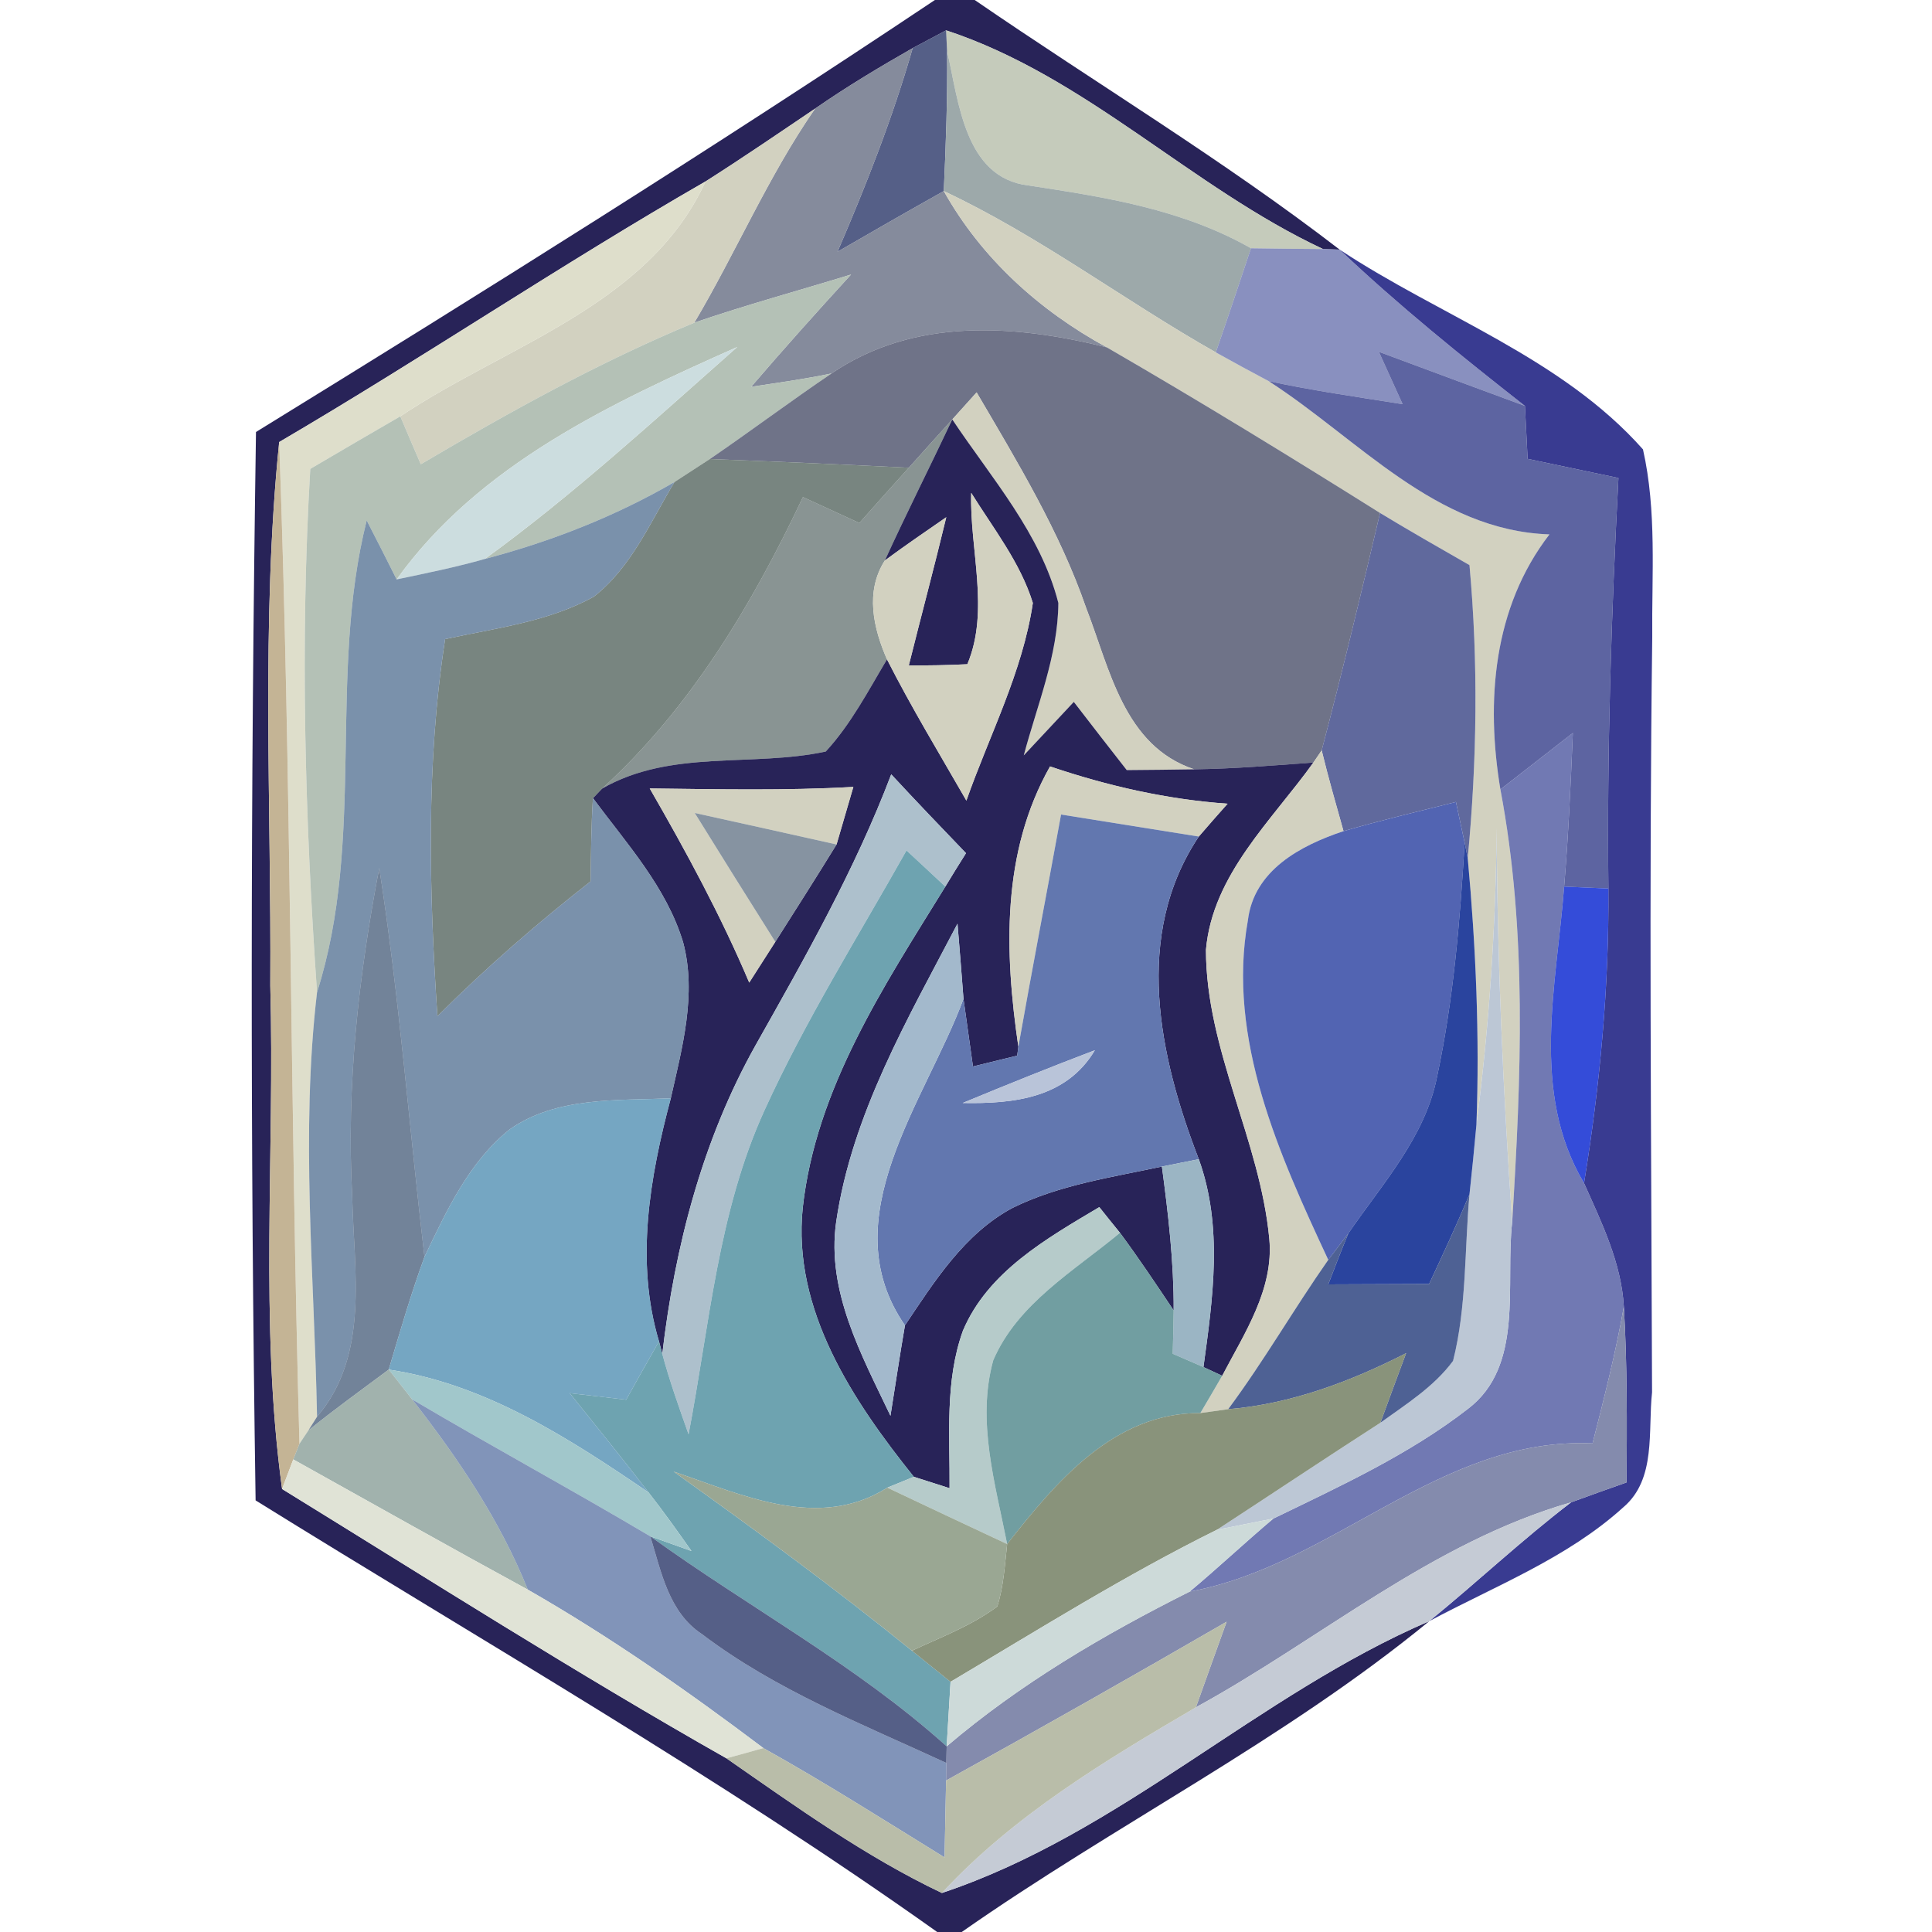 <?xml version="1.0" encoding="UTF-8" ?>
<!DOCTYPE svg PUBLIC "-//W3C//DTD SVG 1.1//EN" "http://www.w3.org/Graphics/SVG/1.1/DTD/svg11.dtd">
<svg width="100pt" height="100pt" viewBox="0 0 100 100" version="1.1" xmlns="http://www.w3.org/2000/svg">
<path fill="#06003e" opacity="0.86" d=" M 48.39 0.00 L 50.45 0.00 C 56.74 4.32 63.29 8.26 69.34 12.92 L 68.48 12.89 C 61.65 9.69 56.21 3.95 48.97 1.57 C 48.54 1.80 47.68 2.26 47.24 2.49 C 45.52 3.47 43.82 4.49 42.19 5.62 C 40.31 6.89 38.44 8.17 36.52 9.39 C 29.04 13.69 21.89 18.52 14.45 22.88 C 13.50 32.23 14.05 41.63 13.99 51.01 C 14.23 59.69 13.42 68.43 14.60 77.07 C 22.23 81.77 29.80 86.59 37.60 91.01 C 41.20 93.51 44.78 96.09 48.75 97.98 C 57.97 94.91 65.08 87.74 73.98 83.91 C 66.46 90.08 57.72 94.44 49.78 100.00 L 48.51 100.00 C 37.16 91.93 25.05 85.00 13.23 77.66 C 12.95 59.23 12.97 40.79 13.25 22.36 C 25.07 15.08 36.85 7.71 48.39 0.00 Z" />
<path fill="#bec4b3" opacity="0.89" d=" M 48.97 1.57 C 56.21 3.95 61.65 9.69 68.48 12.89 C 67.23 12.88 65.99 12.87 64.75 12.85 C 61.20 10.83 57.20 10.20 53.23 9.60 C 49.91 9.20 49.62 5.21 49.02 2.64 L 48.97 1.57 Z" />
<path fill="#3c4875" opacity="0.87" d=" M 47.24 2.49 C 47.68 2.26 48.54 1.80 48.97 1.57 L 49.02 2.64 C 49.05 5.05 48.96 7.47 48.85 9.89 C 47.01 10.92 45.18 11.97 43.35 13.03 C 44.83 9.59 46.21 6.09 47.24 2.49 Z" />
<path fill="#737a8d" opacity="0.87" d=" M 42.19 5.62 C 43.82 4.49 45.52 3.47 47.24 2.49 C 46.21 6.09 44.83 9.59 43.35 13.03 C 45.18 11.97 47.01 10.92 48.85 9.89 C 50.80 13.37 53.80 16.08 57.29 17.98 C 52.52 16.79 47.31 16.42 43.04 19.33 C 41.66 19.62 40.27 19.81 38.88 20.02 C 40.57 18.05 42.30 16.12 44.05 14.21 C 41.35 15.04 38.62 15.78 35.94 16.70 C 38.10 13.05 39.77 9.11 42.19 5.62 Z" />
<path fill="#919ea0" opacity="0.89" d=" M 49.02 2.64 C 49.62 5.21 49.91 9.20 53.23 9.60 C 57.20 10.20 61.20 10.83 64.75 12.85 C 64.15 14.65 63.55 16.45 62.93 18.24 C 58.18 15.55 53.81 12.22 48.85 9.89 C 48.96 7.47 49.05 5.05 49.02 2.64 Z" />
<path fill="#cdccb9" opacity="0.91" d=" M 36.52 9.39 C 38.44 8.17 40.31 6.89 42.19 5.62 C 39.77 9.11 38.10 13.05 35.94 16.70 C 31.02 18.74 26.36 21.33 21.78 24.03 C 21.42 23.20 21.07 22.37 20.72 21.55 C 26.20 17.87 33.56 15.83 36.52 9.39 Z" />
<path fill="#dcdcc8" opacity="0.94" d=" M 14.45 22.88 C 21.89 18.52 29.04 13.69 36.52 9.39 C 33.56 15.83 26.20 17.87 20.72 21.55 C 19.16 22.45 17.61 23.36 16.06 24.27 C 15.53 33.30 15.78 42.34 16.41 51.36 C 15.55 58.67 16.27 66.01 16.41 73.33 L 15.96 74.04 L 15.50 74.73 C 15.02 57.45 15.08 40.15 14.45 22.88 Z" />
<path fill="#cdccb9" opacity="0.91" d=" M 48.85 9.89 C 53.81 12.22 58.18 15.55 62.93 18.24 C 63.84 18.75 64.75 19.24 65.67 19.73 C 70.30 22.71 74.30 27.46 80.20 27.66 C 77.28 31.44 76.90 36.30 77.66 40.86 C 79.06 48.26 78.73 55.79 78.27 63.26 C 77.80 56.46 77.49 49.66 77.47 42.84 C 77.42 47.98 77.08 53.11 76.42 58.21 C 76.59 53.61 76.39 49.00 75.97 44.42 C 76.45 39.37 76.52 34.30 76.06 29.25 C 74.51 28.36 72.96 27.48 71.43 26.55 C 66.76 23.62 62.06 20.74 57.29 17.98 C 53.80 16.08 50.80 13.37 48.85 9.89 Z" />
<path fill="#6f78b1" opacity="0.82" d=" M 64.75 12.85 C 65.99 12.87 67.23 12.88 68.48 12.89 L 69.34 12.92 C 72.38 15.80 75.64 18.43 78.93 21.01 C 76.41 20.08 73.89 19.15 71.37 18.21 C 71.78 19.11 72.19 20.01 72.60 20.92 C 70.28 20.55 67.96 20.22 65.67 19.73 C 64.75 19.24 63.84 18.75 62.93 18.24 C 63.55 16.45 64.15 14.65 64.75 12.85 Z" />
<path fill="#393b91" opacity="1.00" d=" M 69.34 12.92 C 74.55 16.37 80.82 18.50 85.04 23.26 C 85.76 26.45 85.49 29.75 85.52 33.00 C 85.35 46.02 85.47 59.05 85.51 72.07 C 85.29 74.06 85.74 76.55 84.03 78.01 C 81.12 80.65 77.40 82.08 73.98 83.91 C 76.45 81.90 78.78 79.70 81.32 77.76 C 82.27 77.41 83.23 77.07 84.19 76.73 C 84.21 73.69 84.23 70.66 84.05 67.63 C 83.92 65.36 82.90 63.28 81.99 61.24 C 82.81 56.20 83.29 51.10 83.25 45.99 C 83.17 38.90 83.40 31.82 83.77 24.74 C 82.20 24.41 80.64 24.08 79.07 23.75 C 79.02 22.84 78.98 21.93 78.93 21.01 C 75.64 18.43 72.38 15.80 69.34 12.92 Z" />
<path fill="#acbaae" opacity="0.90" d=" M 35.94 16.70 C 38.62 15.78 41.35 15.04 44.05 14.21 C 42.30 16.12 40.57 18.05 38.88 20.02 C 40.27 19.81 41.66 19.62 43.04 19.33 C 40.91 20.77 38.86 22.31 36.74 23.76 C 36.28 24.06 35.37 24.65 34.91 24.95 C 31.84 26.73 28.52 28.03 25.10 28.93 C 29.70 25.59 33.90 21.72 38.16 17.96 C 31.64 20.87 24.82 24.02 20.53 29.99 C 20.02 28.97 19.50 27.95 18.98 26.94 C 16.96 34.97 18.94 43.41 16.41 51.36 C 15.78 42.34 15.53 33.30 16.06 24.27 C 17.61 23.36 19.16 22.45 20.72 21.55 C 21.07 22.37 21.42 23.20 21.78 24.03 C 26.36 21.33 31.02 18.74 35.94 16.70 Z" />
<path fill="#5a5f77" opacity="0.87" d=" M 43.04 19.33 C 47.31 16.42 52.52 16.79 57.29 17.98 C 62.06 20.74 66.76 23.62 71.43 26.55 C 70.47 30.66 69.48 34.76 68.41 38.84 L 67.98 39.47 C 65.93 39.62 63.87 39.79 61.81 39.82 C 58.17 38.61 57.44 34.61 56.22 31.47 C 54.85 27.51 52.66 23.91 50.55 20.31 C 50.24 20.66 49.61 21.36 49.29 21.71 C 48.54 22.54 47.79 23.37 47.04 24.21 C 43.61 24.04 40.17 23.89 36.74 23.76 C 38.86 22.31 40.91 20.77 43.04 19.33 Z" />
<path fill="#ccdddf" opacity="1.00" d=" M 20.53 29.99 C 24.82 24.02 31.64 20.87 38.16 17.96 C 33.90 21.72 29.70 25.59 25.10 28.93 C 23.59 29.36 22.06 29.67 20.53 29.99 Z" />
<path fill="#353e8a" opacity="0.80" d=" M 71.37 18.21 C 73.89 19.15 76.41 20.08 78.93 21.01 C 78.98 21.93 79.02 22.84 79.07 23.75 C 80.64 24.08 82.20 24.41 83.77 24.74 C 83.40 31.82 83.17 38.90 83.25 45.99 C 82.68 45.97 81.54 45.91 80.96 45.89 C 81.18 43.24 81.30 40.59 81.41 37.94 C 80.16 38.91 78.91 39.89 77.66 40.86 C 76.90 36.30 77.28 31.44 80.20 27.66 C 74.30 27.46 70.30 22.71 65.67 19.73 C 67.96 20.22 70.28 20.55 72.60 20.92 C 72.19 20.01 71.78 19.11 71.37 18.21 Z" />
<path fill="#cdccb9" opacity="0.91" d=" M 50.55 20.31 C 52.66 23.91 54.85 27.51 56.22 31.47 C 57.44 34.61 58.17 38.61 61.81 39.82 C 60.65 39.84 59.48 39.85 58.32 39.86 C 57.40 38.69 56.49 37.51 55.58 36.33 C 54.72 37.25 53.85 38.18 52.99 39.10 C 53.68 36.50 54.76 33.93 54.78 31.21 C 53.87 27.62 51.31 24.74 49.29 21.71 C 49.61 21.36 50.24 20.66 50.55 20.31 Z" />
<path fill="#727f7e" opacity="0.83" d=" M 47.04 24.21 C 47.79 23.37 48.54 22.54 49.29 21.71 C 48.14 24.15 46.92 26.56 45.80 29.01 C 44.77 30.61 45.20 32.51 45.91 34.13 C 44.93 35.77 44.04 37.49 42.74 38.90 C 38.90 39.72 34.72 38.77 31.16 40.82 C 35.75 36.65 38.93 31.29 41.56 25.73 C 42.53 26.18 43.51 26.62 44.48 27.07 C 45.33 26.11 46.18 25.16 47.04 24.21 Z" />
<path fill="#06003e" opacity="0.86" d=" M 49.29 21.71 C 51.31 24.74 53.87 27.62 54.78 31.21 C 54.76 33.93 53.68 36.50 52.99 39.10 C 53.85 38.18 54.72 37.25 55.58 36.33 C 56.49 37.51 57.40 38.69 58.32 39.86 C 59.48 39.85 60.65 39.84 61.81 39.82 C 63.87 39.79 65.93 39.62 67.98 39.47 C 65.83 42.47 62.76 45.27 62.42 49.16 C 62.42 54.35 65.22 59.01 65.70 64.13 C 65.94 66.73 64.41 69.01 63.26 71.21 C 63.02 71.10 62.54 70.87 62.29 70.76 C 62.78 67.19 63.31 63.49 62.05 60.00 C 59.99 54.68 58.64 48.40 62.05 43.30 C 62.54 42.73 63.04 42.16 63.54 41.60 C 60.40 41.38 57.33 40.68 54.35 39.67 C 51.83 44.12 51.99 49.27 52.71 54.18 L 52.65 54.64 C 52.08 54.78 50.93 55.06 50.36 55.20 C 50.24 54.33 49.99 52.57 49.87 51.70 C 49.77 50.40 49.67 49.10 49.56 47.81 C 46.99 52.72 44.09 57.68 43.28 63.25 C 42.77 66.84 44.60 70.15 46.09 73.28 C 46.34 71.72 46.57 70.16 46.84 68.60 C 48.36 66.33 49.92 63.85 52.41 62.52 C 54.82 61.33 57.53 60.94 60.14 60.38 C 60.47 62.85 60.76 65.33 60.75 67.83 C 59.84 66.47 58.94 65.12 57.97 63.81 C 57.70 63.48 57.16 62.81 56.90 62.48 C 54.18 64.10 51.13 65.82 49.84 68.88 C 48.90 71.49 49.17 74.31 49.15 77.03 C 48.54 76.83 47.92 76.64 47.30 76.44 C 44.15 72.51 41.00 67.80 41.55 62.51 C 42.23 56.34 45.75 51.04 48.93 45.89 C 49.19 45.45 49.73 44.59 50.00 44.16 C 48.70 42.81 47.40 41.45 46.13 40.08 C 44.27 44.98 41.68 49.54 39.11 54.10 C 36.36 59.00 34.93 64.52 34.28 70.08 L 34.11 69.43 C 32.87 65.28 33.63 60.94 34.72 56.85 C 35.31 54.22 36.07 51.46 35.36 48.78 C 34.50 45.92 32.43 43.66 30.69 41.31 L 31.16 40.82 C 34.72 38.77 38.90 39.72 42.74 38.90 C 44.04 37.49 44.93 35.77 45.91 34.13 C 47.18 36.63 48.63 39.02 50.02 41.44 C 51.21 38.05 52.93 34.79 53.46 31.21 C 52.81 29.11 51.42 27.36 50.27 25.51 C 50.18 28.43 51.24 31.59 50.07 34.38 C 49.06 34.43 48.05 34.45 47.04 34.44 C 47.68 31.88 48.36 29.34 48.98 26.77 C 47.91 27.51 46.84 28.24 45.80 29.01 C 46.92 26.56 48.14 24.15 49.29 21.71 M 49.30 32.32 C 49.82 32.85 49.82 32.85 49.30 32.32 M 33.63 40.81 C 35.51 44.07 37.31 47.39 38.78 50.86 C 39.23 50.16 39.68 49.45 40.13 48.75 C 41.19 47.08 42.26 45.40 43.30 43.71 C 43.59 42.72 43.88 41.73 44.17 40.73 C 40.66 40.93 37.14 40.85 33.63 40.81 Z" />
<path fill="#c4b495" opacity="1.00" d=" M 13.99 51.01 C 14.05 41.63 13.50 32.23 14.45 22.88 C 15.08 40.15 15.02 57.45 15.50 74.73 L 15.18 75.54 C 15.03 75.92 14.75 76.69 14.60 77.07 C 13.42 68.43 14.23 59.69 13.99 51.01 Z" />
<path fill="#5b6a64" opacity="0.82" d=" M 34.91 24.95 C 35.37 24.65 36.28 24.06 36.74 23.76 C 40.17 23.89 43.61 24.04 47.04 24.21 C 46.18 25.16 45.33 26.11 44.48 27.07 C 43.51 26.62 42.53 26.18 41.56 25.73 C 38.93 31.29 35.75 36.65 31.16 40.82 L 30.69 41.31 C 30.60 42.74 30.59 44.18 30.57 45.62 C 27.80 47.79 25.13 50.11 22.64 52.60 C 22.21 46.10 22.04 39.55 23.04 33.08 C 25.64 32.51 28.38 32.19 30.74 30.88 C 32.68 29.36 33.67 27.01 34.91 24.95 Z" />
<path fill="#5d7998" opacity="0.82" d=" M 25.10 28.93 C 28.52 28.03 31.84 26.73 34.91 24.95 C 33.67 27.01 32.68 29.36 30.74 30.88 C 28.38 32.19 25.64 32.51 23.04 33.08 C 22.04 39.55 22.21 46.10 22.64 52.60 C 25.13 50.11 27.80 47.79 30.57 45.62 C 30.59 44.18 30.60 42.74 30.69 41.31 C 32.43 43.66 34.50 45.92 35.36 48.78 C 36.07 51.46 35.31 54.22 34.72 56.85 C 31.92 56.97 28.81 56.76 26.39 58.45 C 24.28 60.13 23.11 62.67 21.97 65.06 C 21.18 58.35 20.67 51.60 19.63 44.93 C 18.56 50.52 17.92 56.21 18.23 61.91 C 18.31 65.77 19.15 70.12 16.41 73.33 C 16.27 66.01 15.55 58.67 16.41 51.36 C 18.94 43.41 16.96 34.97 18.98 26.94 C 19.50 27.95 20.02 28.97 20.53 29.99 C 22.06 29.67 23.59 29.36 25.10 28.93 Z" />
<path fill="#cdccb9" opacity="0.91" d=" M 50.27 25.51 C 51.42 27.36 52.81 29.11 53.46 31.21 C 52.93 34.79 51.21 38.05 50.02 41.44 C 48.63 39.02 47.18 36.63 45.91 34.13 C 45.20 32.51 44.77 30.61 45.80 29.01 C 46.84 28.24 47.91 27.51 48.98 26.77 C 48.36 29.34 47.68 31.88 47.04 34.44 C 48.05 34.45 49.06 34.43 50.07 34.38 C 51.24 31.59 50.18 28.43 50.27 25.51 Z" />
<path fill="#49538e" opacity="0.87" d=" M 71.43 26.55 C 72.96 27.48 74.51 28.36 76.06 29.25 C 76.52 34.30 76.45 39.37 75.97 44.42 L 75.81 43.62 C 75.70 43.09 75.47 42.04 75.36 41.51 C 73.41 42.00 71.46 42.46 69.54 43.02 C 69.15 41.63 68.75 40.24 68.41 38.84 C 69.48 34.76 70.47 30.66 71.43 26.55 Z" />
<path fill="#c9e7e5" opacity="1.00" d=" M 49.30 32.32 C 49.82 32.85 49.82 32.85 49.30 32.32 Z" />
<path fill="#4e58a0" opacity="0.80" d=" M 77.66 40.86 C 78.91 39.89 80.16 38.91 81.41 37.94 C 81.30 40.59 81.18 43.24 80.96 45.89 C 80.57 51.00 79.19 56.53 81.99 61.24 C 82.90 63.28 83.92 65.36 84.05 67.63 C 83.63 70.01 83.03 72.36 82.43 74.71 C 74.56 74.35 69.03 81.01 61.58 82.38 C 63.05 81.15 64.44 79.84 65.91 78.60 C 69.37 76.92 72.91 75.30 75.97 72.93 C 78.91 70.71 77.90 66.46 78.27 63.26 C 78.73 55.79 79.06 48.26 77.66 40.86 Z" />
<path fill="#cdccb9" opacity="0.91" d=" M 54.35 39.67 C 57.33 40.68 60.40 41.38 63.54 41.60 C 63.04 42.16 62.54 42.73 62.05 43.30 C 59.67 42.92 57.29 42.54 54.92 42.16 C 54.19 46.17 53.42 50.17 52.71 54.18 C 51.99 49.27 51.83 44.12 54.35 39.67 Z" />
<path fill="#cdccb9" opacity="0.91" d=" M 68.41 38.84 C 68.75 40.24 69.15 41.63 69.54 43.02 C 67.32 43.76 64.90 45.04 64.59 47.64 C 63.49 53.78 66.22 59.78 68.75 65.21 C 66.97 67.75 65.42 70.45 63.57 72.94 C 63.21 72.99 62.49 73.09 62.13 73.14 C 62.42 72.66 62.98 71.69 63.26 71.21 C 64.41 69.01 65.94 66.73 65.70 64.13 C 65.22 59.01 62.42 54.35 62.42 49.16 C 62.76 45.27 65.83 42.47 67.98 39.47 L 68.41 38.84 Z" />
<path fill="#cdccb9" opacity="0.91" d=" M 33.63 40.81 C 37.14 40.85 40.66 40.93 44.17 40.73 C 43.88 41.73 43.59 42.72 43.30 43.71 C 40.85 43.16 38.41 42.62 35.96 42.08 C 37.34 44.31 38.73 46.53 40.13 48.75 C 39.68 49.45 39.23 50.16 38.78 50.86 C 37.31 47.39 35.51 44.07 33.63 40.81 Z" />
<path fill="#abbfcb" opacity="0.98" d=" M 46.13 40.08 C 47.40 41.45 48.70 42.81 50.00 44.16 C 49.73 44.59 49.19 45.45 48.93 45.89 C 48.26 45.26 47.59 44.64 46.92 44.02 C 44.42 48.47 41.69 52.81 39.57 57.47 C 37.16 62.75 36.72 68.61 35.64 74.24 C 35.15 72.86 34.66 71.49 34.28 70.08 C 34.93 64.52 36.36 59.00 39.11 54.10 C 41.68 49.54 44.27 44.98 46.13 40.08 Z" />
<path fill="#485bad" opacity="0.94" d=" M 69.54 43.02 C 71.46 42.46 73.41 42.00 75.36 41.51 C 75.47 42.04 75.70 43.09 75.81 43.62 C 75.57 47.68 75.23 51.75 74.38 55.74 C 73.76 58.87 71.54 61.28 69.79 63.84 C 69.53 64.18 69.01 64.87 68.75 65.21 C 66.22 59.78 63.49 53.78 64.59 47.64 C 64.90 45.04 67.32 43.76 69.54 43.02 Z" />
<path fill="#6b7b8c" opacity="0.82" d=" M 35.96 42.08 C 38.41 42.62 40.85 43.16 43.30 43.71 C 42.26 45.40 41.19 47.08 40.13 48.75 C 38.73 46.53 37.34 44.31 35.96 42.08 Z" />
<path fill="#5c72ac" opacity="0.96" d=" M 54.92 42.16 C 57.29 42.54 59.67 42.92 62.05 43.30 C 58.64 48.40 59.99 54.68 62.05 60.00 C 61.57 60.10 60.62 60.28 60.14 60.38 C 57.53 60.94 54.82 61.33 52.41 62.52 C 49.92 63.85 48.36 66.33 46.84 68.60 C 43.01 63.07 47.92 56.97 49.87 51.70 C 49.99 52.57 50.24 54.33 50.36 55.20 C 50.93 55.06 52.08 54.78 52.65 54.64 L 52.71 54.18 C 53.42 50.17 54.19 46.17 54.92 42.16 M 49.83 57.09 C 52.47 57.14 55.19 56.84 56.67 54.36 C 54.38 55.23 52.10 56.15 49.83 57.09 Z" />
<path fill="#b9c5d3" opacity="0.96" d=" M 76.42 58.21 C 77.08 53.11 77.42 47.98 77.47 42.84 C 77.49 49.66 77.80 56.46 78.27 63.26 C 77.90 66.46 78.91 70.71 75.97 72.93 C 72.91 75.30 69.37 76.92 65.91 78.60 C 65.18 78.74 63.72 79.04 62.99 79.18 C 65.81 77.34 68.61 75.47 71.45 73.64 C 72.78 72.68 74.22 71.78 75.21 70.44 C 75.92 67.63 75.80 64.69 76.06 61.82 C 76.19 60.62 76.31 59.42 76.42 58.21 Z" />
<path fill="#689fad" opacity="0.96" d=" M 39.57 57.47 C 41.69 52.81 44.42 48.47 46.92 44.02 C 47.59 44.64 48.26 45.26 48.93 45.89 C 45.75 51.04 42.23 56.34 41.55 62.51 C 41.00 67.80 44.15 72.51 47.30 76.44 C 46.96 76.58 46.27 76.86 45.93 77.00 C 42.38 79.25 38.41 77.37 34.87 76.17 C 39.05 79.16 43.21 82.20 47.20 85.44 C 47.87 85.98 48.53 86.51 49.20 87.05 C 49.15 87.88 49.05 89.55 49.00 90.39 C 44.32 86.18 38.74 83.19 33.66 79.52 C 34.19 79.71 35.26 80.09 35.79 80.28 C 35.07 79.26 34.34 78.23 33.57 77.25 C 32.23 75.51 30.86 73.82 29.49 72.11 C 30.46 72.22 31.44 72.33 32.41 72.45 C 32.97 71.44 33.54 70.43 34.11 69.43 L 34.28 70.08 C 34.66 71.49 35.15 72.86 35.64 74.24 C 36.72 68.61 37.16 62.75 39.57 57.47 Z" />
<path fill="#0b2990" opacity="0.87" d=" M 75.81 43.62 L 75.97 44.42 C 76.39 49.00 76.59 53.61 76.42 58.21 C 76.31 59.42 76.19 60.62 76.06 61.82 C 75.40 63.39 74.69 64.92 73.97 66.46 C 72.23 66.47 70.49 66.47 68.75 66.48 C 69.09 65.59 69.43 64.71 69.79 63.84 C 71.54 61.28 73.76 58.87 74.38 55.74 C 75.23 51.75 75.57 47.68 75.81 43.62 Z" />
<path fill="#294365" opacity="0.66" d=" M 18.23 61.91 C 17.92 56.21 18.56 50.52 19.63 44.93 C 20.67 51.60 21.18 58.35 21.97 65.06 C 21.27 66.97 20.70 68.94 20.12 70.89 C 18.72 71.93 17.31 72.95 15.96 74.04 L 16.41 73.33 C 19.15 70.12 18.31 65.77 18.23 61.91 Z" />
<path fill="#0825d0" opacity="0.82" d=" M 80.96 45.89 C 81.54 45.91 82.68 45.97 83.25 45.99 C 83.29 51.10 82.81 56.20 81.99 61.24 C 79.19 56.53 80.57 51.00 80.96 45.89 Z" />
<path fill="#a3b9cc" opacity="1.00" d=" M 43.28 63.25 C 44.09 57.68 46.99 52.72 49.56 47.81 C 49.67 49.10 49.77 50.40 49.87 51.70 C 47.92 56.97 43.01 63.07 46.84 68.60 C 46.57 70.16 46.34 71.72 46.09 73.28 C 44.60 70.15 42.77 66.84 43.28 63.25 Z" />
<path fill="#b7c3d8" opacity="0.98" d=" M 49.83 57.09 C 52.10 56.15 54.38 55.23 56.67 54.36 C 55.19 56.84 52.47 57.14 49.83 57.09 Z" />
<path fill="#5f98b9" opacity="0.86" d=" M 26.39 58.45 C 28.81 56.76 31.92 56.97 34.72 56.85 C 33.63 60.94 32.87 65.28 34.11 69.43 C 33.54 70.43 32.97 71.44 32.41 72.45 C 31.44 72.33 30.46 72.22 29.49 72.11 C 30.86 73.82 32.23 75.51 33.57 77.25 C 29.46 74.45 25.14 71.64 20.12 70.89 C 20.70 68.94 21.27 66.97 21.97 65.06 C 23.11 62.67 24.28 60.13 26.39 58.45 Z" />
<path fill="#98b3c3" opacity="0.97" d=" M 60.14 60.38 C 60.62 60.28 61.57 60.10 62.05 60.00 C 63.31 63.49 62.78 67.19 62.29 70.76 C 61.90 70.59 61.10 70.24 60.70 70.07 C 60.72 69.32 60.74 68.57 60.75 67.83 C 60.76 65.33 60.47 62.85 60.14 60.38 Z" />
<path fill="#344a84" opacity="0.87" d=" M 73.97 66.46 C 74.69 64.92 75.40 63.39 76.06 61.82 C 75.80 64.69 75.92 67.63 75.21 70.44 C 74.22 71.78 72.78 72.68 71.45 73.64 C 71.89 72.44 72.33 71.24 72.78 70.04 C 69.90 71.51 66.82 72.67 63.57 72.94 C 65.42 70.45 66.97 67.75 68.75 65.21 C 69.01 64.87 69.53 64.18 69.79 63.84 C 69.43 64.71 69.09 65.59 68.75 66.48 C 70.49 66.47 72.23 66.47 73.97 66.46 Z" />
<path fill="#b4cac9" opacity="0.98" d=" M 49.84 68.88 C 51.13 65.82 54.18 64.10 56.90 62.48 C 57.16 62.81 57.70 63.48 57.97 63.81 C 55.60 65.78 52.67 67.47 51.41 70.41 C 50.54 73.56 51.52 76.81 52.13 79.92 C 50.06 78.95 47.99 77.98 45.93 77.00 C 46.27 76.86 46.96 76.58 47.30 76.44 C 47.92 76.64 48.54 76.83 49.15 77.03 C 49.17 74.31 48.90 71.49 49.84 68.88 Z" />
<path fill="#68989b" opacity="0.94" d=" M 57.97 63.81 C 58.94 65.12 59.84 66.47 60.75 67.83 C 60.74 68.57 60.72 69.32 60.70 70.07 C 61.10 70.24 61.90 70.59 62.29 70.76 C 62.54 70.87 63.02 71.10 63.26 71.21 C 62.98 71.69 62.42 72.66 62.13 73.14 C 57.66 73.11 54.66 76.70 52.13 79.92 C 51.52 76.81 50.54 73.56 51.41 70.41 C 52.67 67.47 55.60 65.78 57.97 63.81 Z" />
<path fill="#7c83a8" opacity="0.93" d=" M 82.43 74.71 C 83.03 72.36 83.63 70.01 84.05 67.63 C 84.23 70.66 84.21 73.69 84.19 76.73 C 83.23 77.07 82.27 77.41 81.32 77.76 C 74.12 79.83 68.37 84.83 61.90 88.37 C 62.42 86.90 62.96 85.42 63.49 83.94 C 58.67 86.73 53.84 89.47 48.97 92.16 L 48.98 91.25 L 49.00 90.39 C 52.80 87.15 57.13 84.61 61.58 82.38 C 69.03 81.01 74.56 74.35 82.43 74.71 Z" />
<path fill="#a1c7cb" opacity="1.00" d=" M 20.12 70.89 C 25.14 71.64 29.46 74.45 33.57 77.25 C 34.34 78.23 35.07 79.26 35.79 80.28 C 35.26 80.09 34.19 79.71 33.66 79.52 C 29.58 77.10 25.41 74.84 21.33 72.43 C 21.03 72.04 20.42 71.28 20.12 70.89 Z" />
<path fill="#778266" opacity="0.86" d=" M 63.57 72.94 C 66.82 72.67 69.90 71.51 72.78 70.04 C 72.33 71.24 71.89 72.44 71.45 73.64 C 68.61 75.47 65.81 77.34 62.99 79.18 C 58.24 81.53 53.75 84.35 49.20 87.05 C 48.53 86.51 47.87 85.98 47.20 85.44 C 48.70 84.74 50.28 84.15 51.62 83.15 C 51.95 82.10 52.01 81.00 52.13 79.92 C 54.66 76.70 57.66 73.11 62.13 73.14 C 62.49 73.09 63.21 72.99 63.57 72.94 Z" />
<path fill="#8ba19a" opacity="0.81" d=" M 15.96 74.04 C 17.31 72.95 18.72 71.93 20.12 70.89 C 20.42 71.28 21.03 72.04 21.33 72.43 C 23.70 75.46 25.88 78.69 27.32 82.28 C 23.26 80.07 19.22 77.79 15.18 75.54 L 15.50 74.73 L 15.96 74.04 Z" />
<path fill="#627aa8" opacity="0.80" d=" M 21.33 72.43 C 25.41 74.84 29.58 77.10 33.66 79.52 C 34.22 81.34 34.61 83.45 36.33 84.58 C 40.15 87.48 44.66 89.25 48.98 91.25 L 48.97 92.16 C 48.94 93.49 48.92 94.82 48.89 96.14 C 45.78 94.22 42.70 92.26 39.51 90.48 C 35.60 87.53 31.58 84.72 27.32 82.28 C 25.88 78.69 23.70 75.46 21.33 72.43 Z" />
<path fill="#e0e3d6" opacity="1.00" d=" M 15.18 75.54 C 19.22 77.79 23.26 80.07 27.32 82.28 C 31.58 84.72 35.60 87.53 39.51 90.48 C 39.03 90.62 38.08 90.88 37.60 91.01 C 29.80 86.59 22.23 81.77 14.60 77.07 C 14.75 76.69 15.03 75.92 15.18 75.54 Z" />
<path fill="#93a18c" opacity="0.93" d=" M 34.87 76.17 C 38.41 77.37 42.38 79.25 45.93 77.00 C 47.99 77.98 50.06 78.95 52.13 79.92 C 52.01 81.00 51.95 82.10 51.62 83.15 C 50.28 84.15 48.70 84.74 47.20 85.44 C 43.21 82.20 39.05 79.16 34.87 76.17 Z" />
<path fill="#c5cbd5" opacity="1.00" d=" M 61.90 88.37 C 68.37 84.83 74.12 79.83 81.32 77.76 C 78.78 79.70 76.45 81.90 73.98 83.91 C 65.08 87.74 57.97 94.91 48.75 97.98 C 52.47 93.96 57.21 91.12 61.90 88.37 Z" />
<path fill="#cddad9" opacity="1.00" d=" M 49.20 87.05 C 53.75 84.35 58.24 81.53 62.99 79.18 C 63.72 79.04 65.18 78.74 65.91 78.60 C 64.44 79.84 63.05 81.15 61.58 82.38 C 57.13 84.61 52.80 87.15 49.00 90.39 C 49.05 89.55 49.15 87.88 49.20 87.05 Z" />
<path fill="#3c4875" opacity="0.87" d=" M 36.33 84.58 C 34.61 83.45 34.22 81.34 33.66 79.52 C 38.74 83.19 44.32 86.18 49.00 90.39 L 48.98 91.25 C 44.66 89.25 40.15 87.48 36.33 84.58 Z" />
<path fill="#b5b9a3" opacity="0.93" d=" M 48.97 92.16 C 53.84 89.47 58.67 86.73 63.49 83.94 C 62.96 85.42 62.42 86.90 61.90 88.37 C 57.21 91.12 52.47 93.96 48.75 97.98 C 44.78 96.09 41.20 93.51 37.60 91.01 C 38.08 90.88 39.03 90.62 39.51 90.48 C 42.70 92.26 45.78 94.22 48.89 96.14 C 48.92 94.82 48.94 93.49 48.97 92.16 Z" />
</svg>
